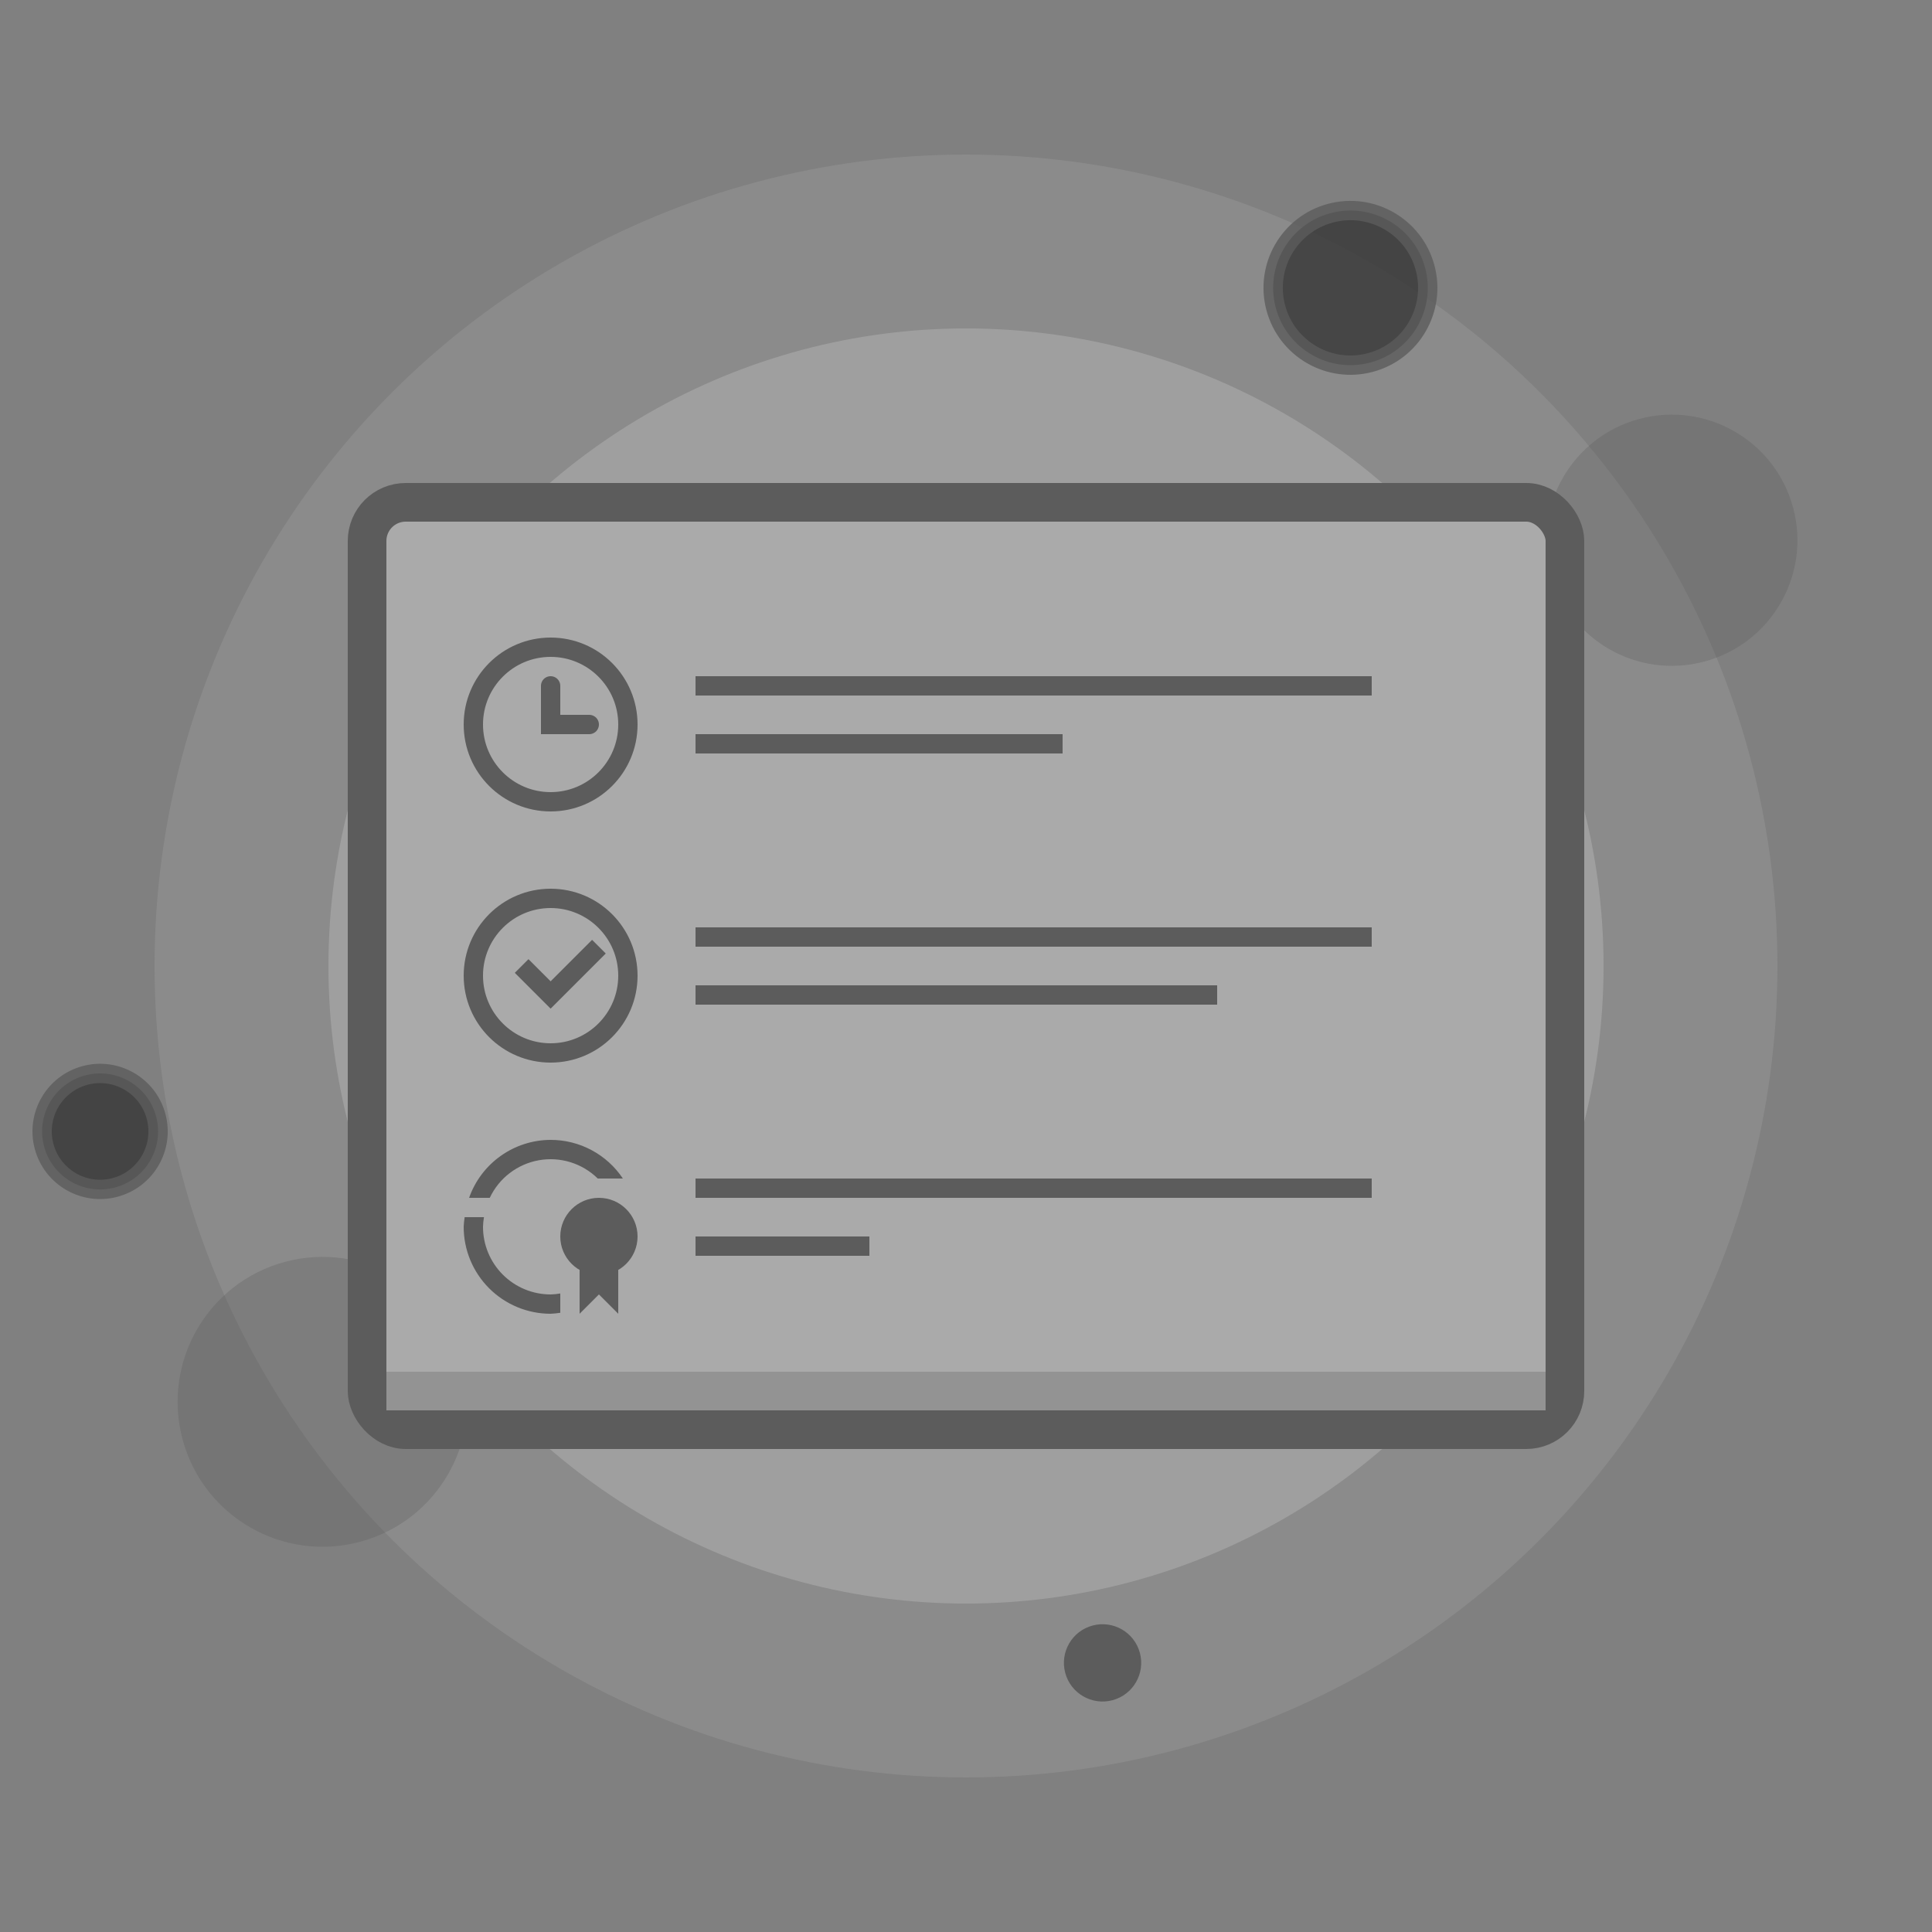 <svg width="100" height="100" viewBox="0 0 100 100" fill="none" xmlns="http://www.w3.org/2000/svg">
<rect x="0" y="0" width="100" height="100" fill="#808080" stroke="none"/>
<circle cx="50" cy="50" r="42" fill="#F4F4F4" fill-opacity="0.1"/>
<circle cx="50" cy="50" r="33" fill="#F4F4F4" fill-opacity="0.2"/>
<circle opacity="0.3" cx="16.695" cy="72.558" r="7.5" transform="rotate(165 16.695 72.558)" fill="#5C5C5C"/>
<circle cx="57.068" cy="86.07" r="2" transform="rotate(165 57.068 86.07)" fill="#5C5C5C"/>
<circle opacity="0.3" cx="86.533" cy="27.963" r="6.5" transform="rotate(165 86.533 27.963)" fill="#5C5C5C"/>
<circle opacity="0.8" cx="5.181" cy="58.562" r="3" transform="rotate(165 5.181 58.562)" fill="#353535" stroke="#5C5C5C"/>
<circle opacity="0.8" cx="69.899" cy="14.899" r="4" transform="rotate(165 69.899 14.899)" fill="#353535" stroke="#5C5C5C"/>
<rect x="19" y="26" width="62" height="48" rx="2" fill="#AAAAAA" stroke="#5C5C5C" stroke-width="2" stroke-miterlimit="10"/>
<path d="M20 71H80V73H20V71Z" fill="#939393"/>
<circle cx="28.5" cy="50.5" r="4" stroke="#5C5C5C"/>
<path d="M27 50L28.5 51.5L31 49" stroke="#5C5C5C"/>
<rect x="36" y="48" width="35" height="1" fill="#5C5C5C"/>
<rect x="36" y="51" width="27" height="1" fill="#5C5C5C"/>
<path d="M32 68L31 67L30 68V64H32V68Z" fill="#5C5C5C"/>
<path d="M31 66C32.105 66 33 65.105 33 64C33 62.895 32.105 62 31 62C29.895 62 29 62.895 29 64C29 65.105 29.895 66 31 66Z" fill="#5C5C5C"/>
<path d="M25 63.5C25.005 63.332 25.021 63.165 25.05 63H24.05C24.024 63.166 24.007 63.333 24 63.5C24 64.694 24.474 65.838 25.318 66.682C26.162 67.526 27.306 68 28.5 68C28.668 67.993 28.834 67.976 29 67.95V66.95C28.835 66.979 28.668 66.996 28.5 67C27.572 67 26.681 66.631 26.025 65.975C25.369 65.319 25 64.428 25 63.5Z" fill="#5C5C5C"/>
<path d="M28.5 59C27.573 59.003 26.67 59.293 25.914 59.831C25.159 60.368 24.588 61.126 24.28 62H25.35C25.587 61.497 25.94 61.057 26.382 60.719C26.823 60.381 27.339 60.153 27.887 60.055C28.434 59.957 28.997 59.992 29.528 60.156C30.059 60.321 30.544 60.61 30.94 61H32.24C31.83 60.384 31.273 59.88 30.621 59.531C29.969 59.182 29.24 58.999 28.5 59Z" fill="#5C5C5C"/>
<rect x="36" y="61" width="35" height="1" fill="#5C5C5C"/>
<rect x="36" y="64" width="9" height="1" fill="#5C5C5C"/>
<rect x="36" y="35" width="35" height="1" fill="#5C5C5C"/>
<rect x="36" y="38" width="19" height="1" fill="#5C5C5C"/>
<path d="M32.5 37.5C32.5 39.709 30.709 41.5 28.5 41.5C26.291 41.5 24.5 39.709 24.5 37.5C24.5 35.291 26.291 33.5 28.5 33.5C30.709 33.5 32.5 35.291 32.5 37.5Z" stroke="#5C5C5C" stroke-miterlimit="16" stroke-linecap="round"/>
<path d="M28.5 35.5L28.5 37.5L30.5 37.5" stroke="#5C5C5C" stroke-linecap="round"/>
</svg>
